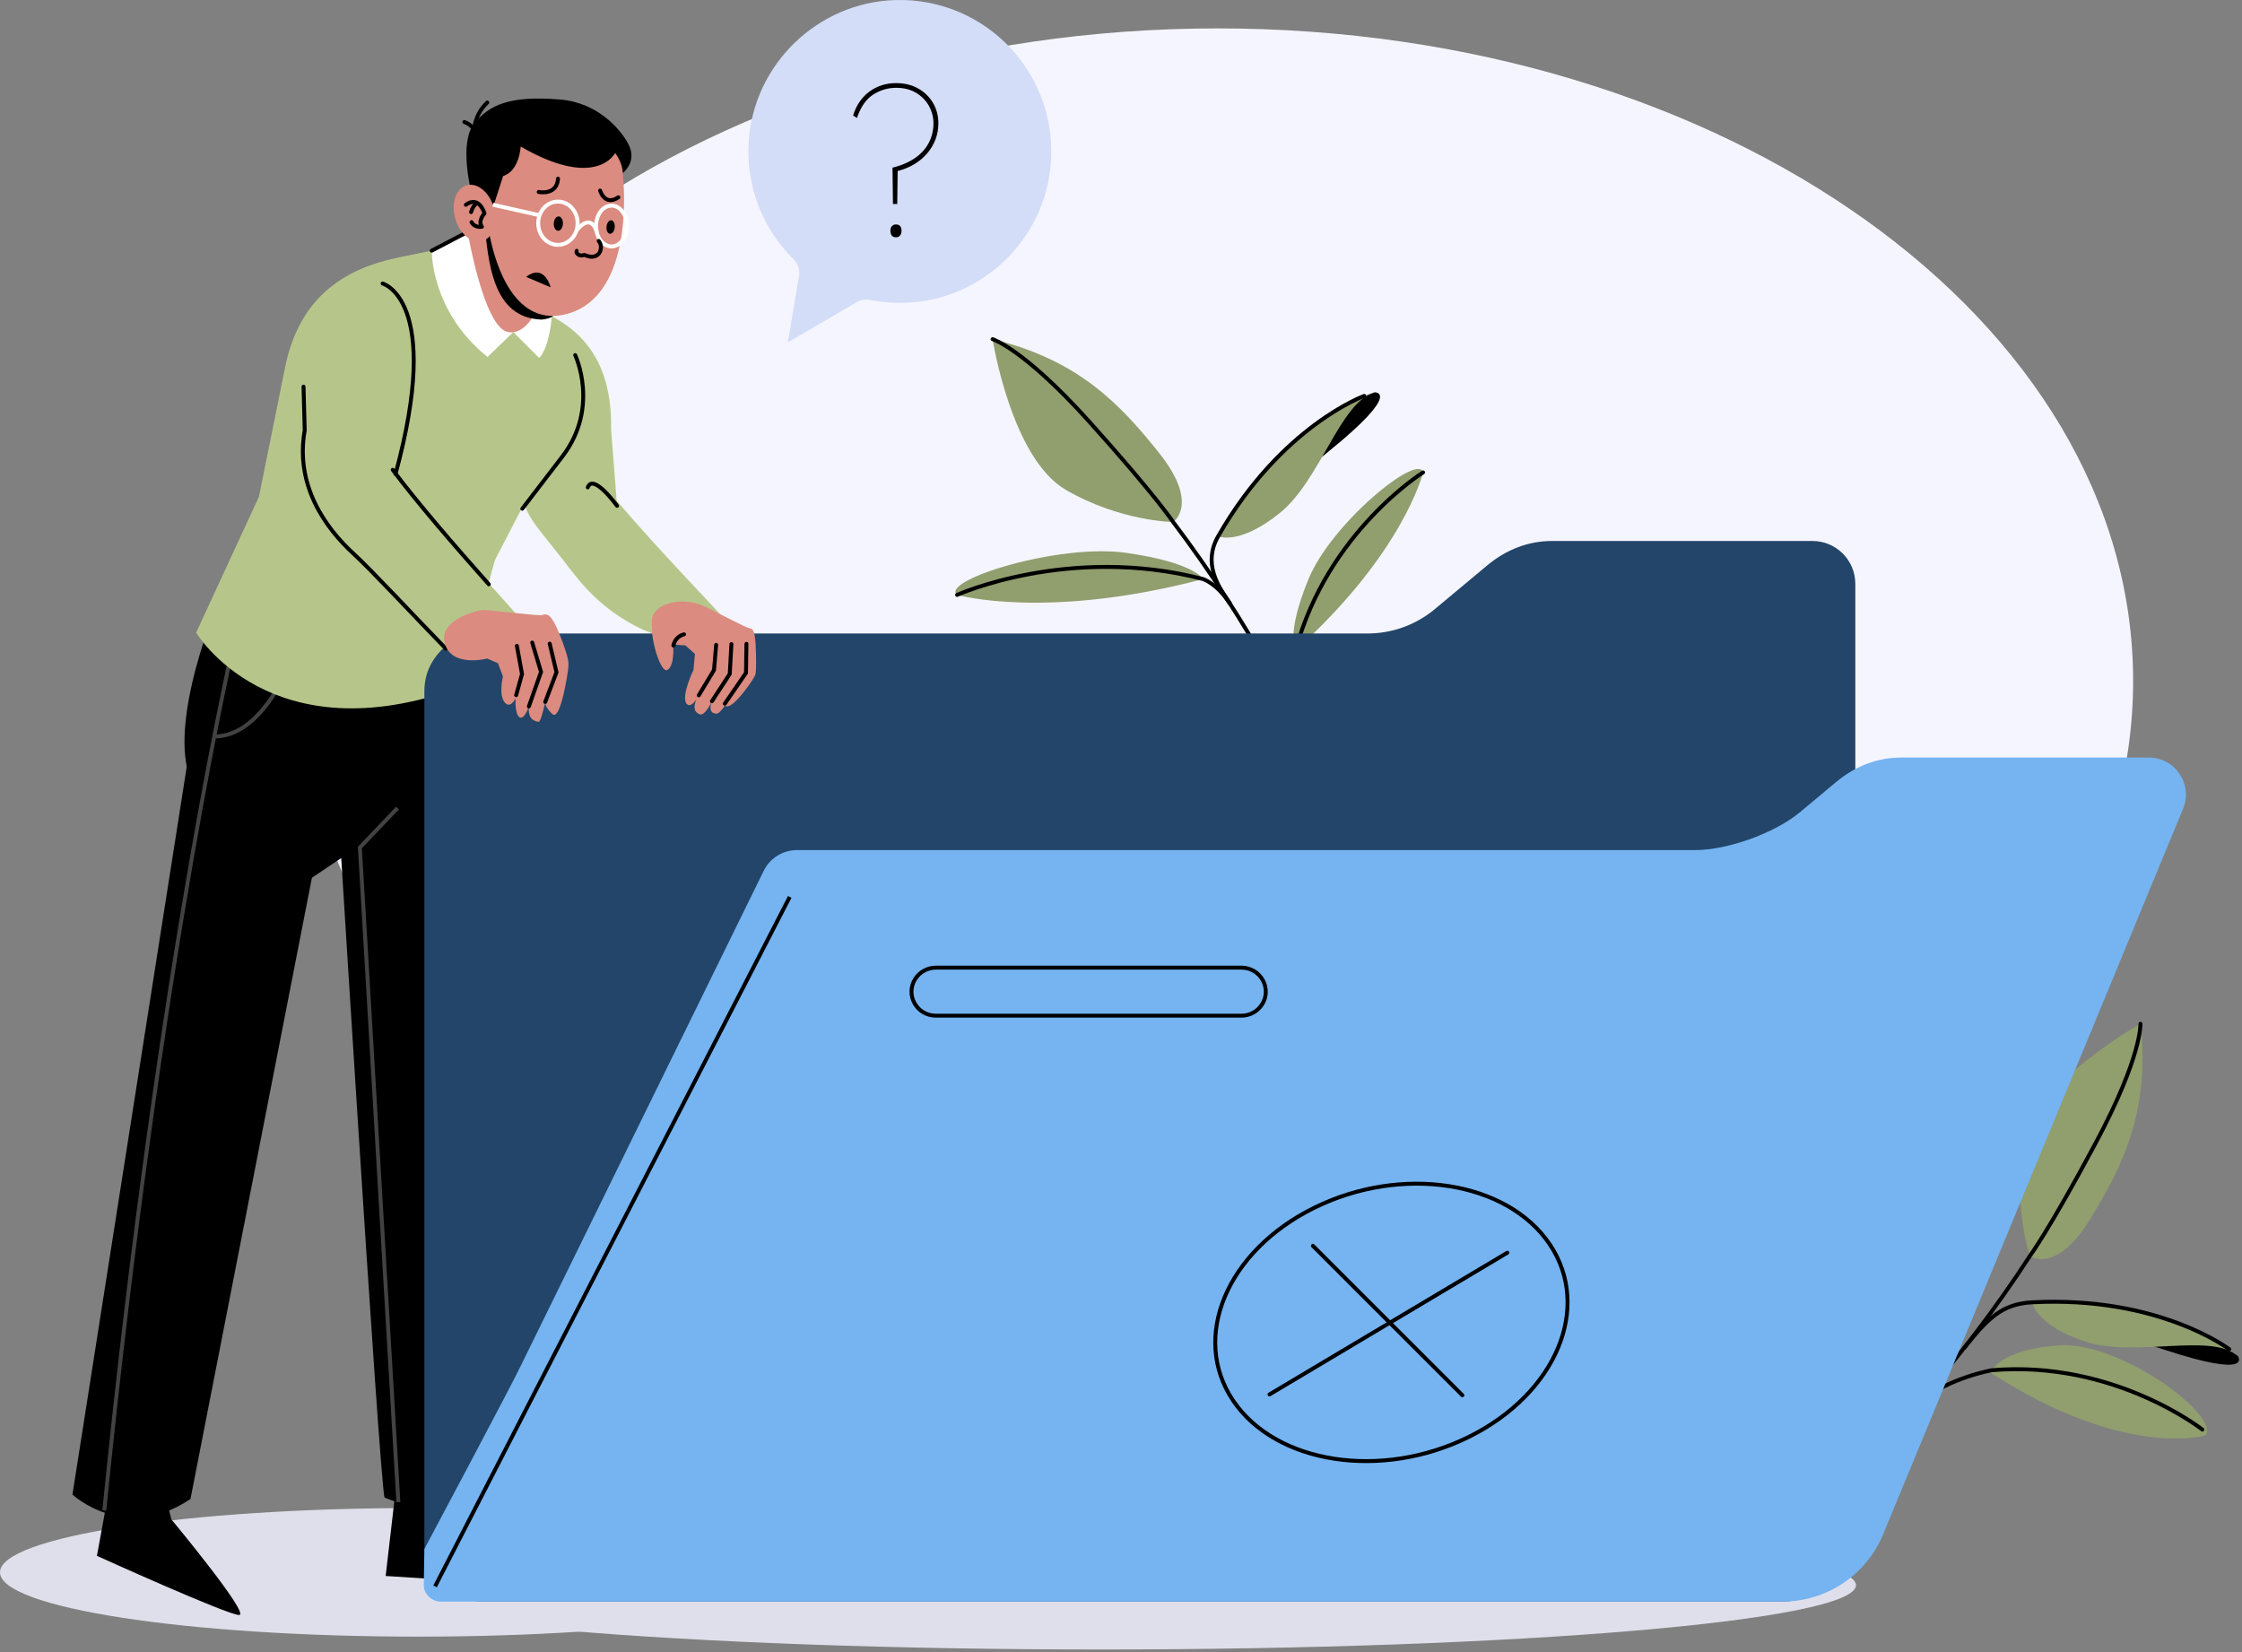 <svg width="570" height="420" viewBox="0 0 570 420" fill="none" xmlns="http://www.w3.org/2000/svg">
<rect x="0" y="0" width="570" height="420" fill="#808080" stroke="none"/>
<g clip-path="url(#clip0_3870_14945)">
<path d="M309.57 339.04C438.114 339.04 542.32 264.759 542.32 173.13C542.32 81.5 438.114 7.22 309.57 7.22C181.026 7.22 76.82 81.5 76.82 173.13C76.82 264.759 181.026 339.04 309.57 339.04Z" fill="#F5F5FF"/>
<path d="M106.25 416.069C164.93 416.069 212.5 408.749 212.5 399.719C212.5 390.689 164.93 383.369 106.25 383.369C47.57 383.369 0 390.689 0 399.719C0 408.749 47.57 416.069 106.25 416.069Z" fill="#DFDFEB"/>
<path d="M279.91 419.34C385.921 419.34 471.86 412.019 471.86 402.99C471.86 393.96 385.921 386.64 279.91 386.64C173.899 386.64 87.96 393.96 87.96 402.99C87.96 412.019 173.899 419.34 279.91 419.34Z" fill="#DFDFEB"/>
<path d="M227.7 0.01C207.88 0.55 191.48 16.43 190.34 36.219C189.67 47.859 194.18 58.45 201.77 65.93C202.89 67.029 203.41 68.609 203.15 70.159L200.3 87.029L217.84 76.809C218.84 76.23 220.02 76.01 221.15 76.24C225.44 77.1 229.98 77.26 234.66 76.549C251.99 73.919 265.51 59.58 267.11 42.12C269.24 18.869 250.66 -0.61 227.7 0.01Z" fill="#D3DDF7"/>
<path d="M227.02 51.83L226.91 42.62C228.25 42.29 229.48 41.87 230.59 41.34C231.7 40.81 232.67 40.21 233.5 39.52C234.33 38.83 235.03 38.06 235.6 37.21C236.16 36.36 236.59 35.44 236.88 34.46C237.17 33.48 237.32 32.44 237.32 31.36C237.32 29.8 236.94 28.33 236.18 26.95C235.42 25.57 234.33 24.45 232.91 23.6C231.49 22.75 229.81 22.32 227.84 22.32C225.73 22.32 223.78 22.9 221.98 24.06C220.18 25.22 218.81 27.2 217.87 30L216.89 29.35C217.72 26.7 219.12 24.67 221.08 23.25C223.04 21.83 225.27 21.13 227.78 21.13C229.92 21.13 231.8 21.58 233.42 22.49C235.04 23.4 236.3 24.62 237.21 26.17C238.12 27.71 238.57 29.45 238.57 31.37C238.57 32.82 238.32 34.18 237.83 35.46C237.34 36.73 236.65 37.89 235.76 38.95C234.87 40 233.79 40.92 232.52 41.7C231.25 42.48 229.81 43.07 228.22 43.47L228.11 51.86H227.02V51.83ZM226.36 58.69C226.36 58.22 226.49 57.83 226.74 57.52C226.99 57.21 227.34 57.06 227.78 57.06C228.29 57.06 228.65 57.21 228.87 57.5C229.09 57.79 229.2 58.19 229.2 58.7C229.2 59.14 229.08 59.52 228.85 59.84C228.61 60.17 228.26 60.33 227.79 60.33C227.32 60.33 226.96 60.18 226.73 59.89C226.5 59.6 226.38 59.2 226.38 58.69H226.36Z" fill="black"/>
<path d="M116.28 376.71L117.99 389.58C117.99 389.58 150.01 403.22 147.04 403.42C144.07 403.62 98.05 400.65 98.05 400.65L100.76 377.28L116.28 376.71Z" fill="black"/>
<path d="M107.36 166.559C107.36 166.559 104.81 191.119 102.89 192.399C100.98 193.679 98.42 194.309 98.42 194.309L102.57 166.239L107.35 166.559H107.36Z" stroke="#424242" stroke-miterlimit="10"/>
<path d="M56.8 149.68C56.8 149.68 43.82 178.99 47.59 195.32L119.54 184.35L118.04 153.9L56.81 149.68H56.8Z" fill="black"/>
<path d="M119.53 184.34C119.53 184.34 119.94 254.65 120.44 279.15C120.94 303.65 125.22 379.3 125.22 379.3C125.22 379.3 111.78 386.71 97.79 380.72C96.67 380.24 84.62 183.68 84.62 183.68L119.53 184.34Z" fill="black"/>
<path d="M48.78 186.61L18.42 379.95C18.42 379.95 31.68 392.37 48.43 381.07L79.3 223.15L94.29 213.08L96.52 184.27L48.78 186.61Z" fill="black"/>
<path d="M40.81 375.16L43.57 386.27C43.57 386.27 63.77 410.57 60.79 410.57C57.81 410.57 24.64 395.53 24.64 395.53L28.89 372.39L40.8 375.17L40.81 375.16Z" fill="black"/>
<path d="M59.87 161.539C59.87 161.539 40.74 241.979 26.52 383.999" stroke="#424242" stroke-miterlimit="10"/>
<path d="M72.99 170.189C72.99 170.189 66.29 186.939 54.85 187.219" stroke="#424242" stroke-miterlimit="10"/>
<path d="M101.28 381.89L91.49 215.46L101.06 205.43" stroke="#424242" stroke-miterlimit="10"/>
<path d="M101.15 65.48C106.13 64.46 109.76 63.73 109.76 63.73L140.81 80.689C140.86 80.719 140.92 80.749 140.97 80.779C151.14 86.389 155.64 95.919 155.37 109.269L156.88 128.609L140.05 114.959L125.83 142.389L116.8 174.77C68.6 192.3 49.87 160.829 49.87 160.829L65.84 126.259L72.29 94.329C75.35 77.95 84.82 68.85 101.15 65.51V65.48Z" fill="#B6C68A"/>
<path d="M361.8 120.1C361.8 120.1 356.94 140.45 329.41 165.28C329.41 165.28 326.78 161.56 332.66 147.24C338.54 132.92 360.65 115.02 361.8 120.1Z" fill="#919E6E"/>
<path d="M361.8 120.1C361.8 120.1 337.49 135.24 329.41 165.28C329.41 165.28 327.55 175.64 330.55 184.91" stroke="black" stroke-miterlimit="10" stroke-linecap="round"/>
<path d="M298.26 132.71C298.26 132.71 305.1 128.19 294.67 115.13C284.77 102.72 274.16 91.49 252.35 86.22C252.35 86.22 257.09 116.51 271 124.55C284.91 132.59 298.25 132.7 298.25 132.7L298.26 132.71Z" fill="#919E6E"/>
<path d="M243.33 151.239C243.33 151.239 266.01 157.729 305.87 147.209C305.87 147.209 303.71 143.019 286.36 140.549C269.01 138.079 239 147.599 243.33 151.239Z" fill="#919E6E"/>
<path d="M243.33 151.239C243.33 151.239 271.87 138.399 305.87 147.209C305.87 147.209 309.35 148.319 312.65 153.369" stroke="black" stroke-miterlimit="10" stroke-linecap="round"/>
<path d="M261.06 173.31C261.06 173.31 284.64 191.09 324.49 180.57C324.49 180.57 317.78 166.36 300.43 163.88C283.08 161.4 256.73 169.66 261.05 173.3L261.06 173.31Z" fill="#919E6E"/>
<path d="M261.06 173.31C261.06 173.31 288.39 162.63 324.49 180.57C324.49 180.57 328.73 182.79 332.03 187.84" stroke="black" stroke-miterlimit="10" stroke-linecap="round"/>
<path d="M349.45 99.739C349.45 99.739 356.77 99.339 337.99 114.599C320.25 129.009 322.38 129.269 322.38 129.269C322.38 129.269 330.22 106.499 349.45 99.739Z" fill="black"/>
<path d="M309.7 136.34C309.7 136.34 314.99 138.78 325.36 130.43C335.72 122.07 340.66 102.29 349.46 99.75C349.46 99.75 327.42 105.34 309.7 136.35V136.34Z" fill="#919E6E"/>
<path d="M340.88 207.4C331.27 184.45 317.56 158.21 298.26 132.71C298.26 132.71 293.57 125.68 276.89 107.15C260.22 88.63 252.35 86.22 252.35 86.22" stroke="black" stroke-miterlimit="10" stroke-linecap="round"/>
<path d="M346.84 100.649C346.84 100.649 325.72 108.299 309.7 136.339C305.82 143.129 309.57 148.949 312.65 153.379" stroke="black" stroke-miterlimit="10" stroke-linecap="round"/>
<path d="M560.68 364.929C560.68 364.929 540.2 371.079 506.01 348.929C506.01 348.929 508.25 342.979 523.72 342.019C539.18 341.059 564.79 360.149 560.68 364.929Z" fill="#919E6E"/>
<path d="M559.92 363.43C559.92 363.43 537.42 345.72 506.42 348.34C506.42 348.34 496.05 350.12 488.35 356.09" stroke="black" stroke-miterlimit="10" stroke-linecap="round"/>
<path d="M516.1 319.269C516.1 319.269 522.68 324.159 531.41 309.909C539.7 296.379 546.66 282.579 544.19 260.279C544.19 260.279 517.32 275.049 514.49 290.859C511.66 306.679 516.1 319.259 516.1 319.259V319.269Z" fill="#919E6E"/>
<path d="M568.93 344.719C568.93 344.719 573.23 350.659 550.23 343.119C528.51 335.999 529.44 337.919 529.44 337.919C529.44 337.919 552.83 332.199 568.92 344.719H568.93Z" fill="black"/>
<path d="M516.65 331.079C516.65 331.079 517.46 336.849 530.09 341.049C542.72 345.249 562.03 338.689 568.93 344.719C568.93 344.719 552.3 329.209 516.64 331.079H516.65Z" fill="#919E6E"/>
<path d="M460.36 384.759C478.67 367.909 498.68 346.089 516.09 319.269C516.09 319.269 521.11 312.469 532.85 290.479C544.59 268.499 544.18 260.279 544.18 260.279" stroke="black" stroke-miterlimit="10" stroke-linecap="round"/>
<path d="M566.76 343.009C566.76 343.009 548.9 329.379 516.65 331.079C508.84 331.489 505.3 335.299 499.44 342.599" stroke="black" stroke-miterlimit="10" stroke-linecap="round"/>
<path d="M347.66 161.049C353.93 161.049 360 158.849 364.81 154.829L378.16 143.689C382.97 139.679 388.67 137.529 394.52 137.529H460.8C466.81 137.529 471.69 142.409 471.69 148.419V388.359C471.69 398.739 463.28 407.149 452.9 407.149H122.51C114.44 407.149 107.89 400.609 107.89 392.529V175.659C107.89 167.589 114.43 161.039 122.51 161.039H347.66V161.049Z" fill="#234569"/>
<path d="M107.9 393.77C107.9 393.77 130.38 351.59 132.63 346.75L194.08 221.56C195.62 218.23 198.96 216.11 202.63 216.11H430.99C439.29 216.11 451.3 211.76 457.67 206.44L466.88 198.75C471.69 194.74 477.39 192.59 483.24 192.59H546.31C553.02 192.59 557.58 199.41 555.02 205.61L478.75 390.08C474.47 400.42 464.39 407.16 453.2 407.16H112.02C109.8 407.16 107.74 405.26 107.74 403.03L107.89 393.77H107.9Z" fill="#75B4F1"/>
<path d="M200.78 228.01L110.61 403.29" stroke="black" stroke-linejoin="round"/>
<path d="M237.94 258.21H315.61C317.73 258.21 319.7 257.14 320.84 255.38C323.46 251.32 320.5 246 315.61 246H237.94C235.82 246 233.85 247.07 232.71 248.83C230.09 252.89 233.05 258.21 237.94 258.21Z" stroke="black" stroke-linejoin="round"/>
<path d="M383.23 318.46L322.76 354.49" stroke="black" stroke-linecap="round" stroke-linejoin="round"/>
<path d="M333.79 316.72L371.79 354.71" stroke="black" stroke-linecap="round" stroke-linejoin="round"/>
<path d="M334.1 307.06C311.88 318.04 302.66 339.98 313.51 356.07C324.36 372.15 351.17 376.29 373.39 365.31C395.61 354.33 404.83 332.39 393.98 316.3C383.13 300.22 356.32 296.08 334.1 307.06Z" stroke="black" stroke-linecap="round" stroke-linejoin="round"/>
<path d="M123.33 147.22L134.55 159.81C134.55 159.81 124.03 172.22 113.34 164.87L111.63 162.41L123.34 147.21L123.33 147.22Z" fill="#B6C68A"/>
<path d="M97.27 72.08C97.27 72.08 112.64 76.11 100.55 120.53" stroke="black" stroke-miterlimit="10" stroke-linecap="round"/>
<path d="M124.27 148.54C115.97 139.22 105.83 127.51 99.84 119.43" stroke="black" stroke-miterlimit="10" stroke-linecap="round"/>
<path d="M113.33 164.88C105.37 156.72 94.61 145.1 89.91 140.79C82.59 134.08 75 123.28 77.47 109.41L77.17 98.29" stroke="black" stroke-miterlimit="10" stroke-linecap="round"/>
<path d="M161.13 158.92C151.32 153.62 146.81 147.06 143.03 142.2C134.01 130.6 130.81 129.17 133.46 115.67L133.6 101.54L153.17 122.72C160.64 132.63 177.87 150.4 184.24 157.41C184.24 157.41 176.77 167.37 161.14 158.92H161.13Z" fill="#B6C68A"/>
<path d="M121.22 155.34C122.12 155.09 123.06 155.02 123.99 155.12C127.35 155.48 136.34 156.42 137.35 156.43C138.6 156.45 139.62 154.58 142.3 161.34C144.98 168.1 144.5 168.73 144.49 169.62C144.48 170.51 142.53 183.49 140.44 181.54C138.35 179.59 138.63 178.45 138.63 178.45C138.63 178.45 137.5 183.73 136.91 183.52C136.32 183.31 134.12 183.31 134.47 179.59C134.47 179.59 133.27 183.21 132.04 182.31C130.81 181.41 131.08 177.5 131.08 177.5C131.08 177.5 129.76 180.44 128.25 178.48C126.74 176.52 127.87 171.98 127.87 171.98L126.6 168.6L123.86 167.42C123.86 167.42 114.65 169.83 113.06 163.43C111.84 158.52 118.21 156.17 121.22 155.34Z" fill="#DB8B7F"/>
<path d="M139.75 163.63L141.48 170.9L138.62 178.45" stroke="black" stroke-miterlimit="10" stroke-linecap="round"/>
<path d="M135.31 163.36L137.55 170.81L134.46 179.59" stroke="black" stroke-miterlimit="10" stroke-linecap="round"/>
<path d="M131.41 164.19L132.72 171.36L131.22 176.72" stroke="black" stroke-miterlimit="10" stroke-linecap="round"/>
<path d="M123.89 26.069C120.62 29.129 120.57 32.849 120.57 32.849C120.57 32.849 119.45 31.459 118.06 31.019" stroke="black" stroke-miterlimit="10" stroke-linecap="round"/>
<path d="M170.59 153.259C173.7 152.509 176.98 153.019 179.82 154.479C183.56 156.399 189.42 159.37 190.18 159.6C191.31 159.94 192.05 159.33 192.2 166.21C192.26 168.93 192.25 170.81 192.01 171.61C191.77 172.41 186.27 180.62 184.47 179.47C184.42 179.44 184.39 179.41 184.34 179.38C183.88 179.99 183.27 180.749 182.67 181.259C182.22 181.649 179.71 181.59 180.99 178.3C180.99 178.3 179.25 182.11 177.9 181.6C176.14 180.94 176.42 179.239 177.07 177.809C176.25 178.919 175.24 179.82 174.52 178.86C173.11 176.98 176.31 170.3 176.31 170.3L176.68 166.249L174.23 164.059C174.23 164.059 165.49 164.27 165.7 158.05C165.8 155.2 168.11 153.87 170.59 153.27V153.259Z" fill="#DB8B7F"/>
<path d="M189.77 163.68L189.66 171.06L184.28 178.89" stroke="black" stroke-miterlimit="10" stroke-linecap="round"/>
<path d="M185.95 163.739L185.53 171.339L180.99 178.279" stroke="black" stroke-miterlimit="10" stroke-linecap="round"/>
<path d="M182.07 163.939L181.53 170.339L177.65 176.769" stroke="black" stroke-miterlimit="10" stroke-linecap="round"/>
<path d="M171.01 162.229C171.01 162.229 171.89 168.829 169.76 170.279C167.63 171.729 164.19 158.079 166.56 157.899C170.02 157.639 171.02 162.229 171.02 162.229H171.01Z" fill="#DB8B7F"/>
<path d="M173.91 161.27C173.91 161.27 171.79 161.61 171.19 164.1" stroke="black" stroke-miterlimit="10" stroke-linecap="round"/>
<path d="M132.79 129.329L143.09 115.909C152.51 103.449 146.23 90.279 146.23 90.279" stroke="black" stroke-miterlimit="10" stroke-linecap="round"/>
<path d="M156.88 128.59C156.88 128.59 150.81 120.18 149.43 123.9" stroke="black" stroke-miterlimit="10" stroke-linecap="round"/>
<path d="M159.23 58.58L157.48 58.21" stroke="white" stroke-miterlimit="10"/>
<path d="M122.71 56.949L109.77 63.719C109.77 63.719 109.43 79.079 123.96 90.749L130.49 84.409L137.07 90.989C137.07 90.989 139.57 89.019 140.32 80.109L139.15 69.279L122.72 56.949H122.71Z" fill="white"/>
<path d="M139.13 69.289L122.71 56.949L109.76 63.729" stroke="black" stroke-linecap="round" stroke-linejoin="round"/>
<path d="M118.95 59.279C118.95 59.279 122.95 82.669 128.88 84.329C134.8 85.989 138.5 74.289 138.5 74.289L127.03 42.359L118.96 59.279H118.95Z" fill="#DB8B7F"/>
<path d="M140.69 77.109L140.76 80.019C140.81 80.049 140.64 80.919 137.76 81.249C125.09 80.87 124.09 66.609 123.05 55.27C123.05 55.27 141.86 74.85 140.69 77.109Z" fill="black"/>
<path d="M158.42 45.3C158.42 45.3 161.68 74.95 144.28 79.77C126.89 84.59 122.72 56.22 123.32 46.41C123.92 36.6 128.82 31.76 141.01 31.32C159.05 30.67 158.42 45.3 158.42 45.3Z" fill="#DB8B7F"/>
<path d="M132.38 37.27C132.38 37.27 132.05 43.5 127.92 44.75L124.95 53.91C124.95 53.91 122.46 49.84 119.72 48.39C119.72 48.39 116.7 36.29 120.5 31.48C124.31 26.67 129.6 24.23 142.4 25.3C152.14 26.11 157.85 33.02 159.71 36.54C160.31 37.68 161.78 40.88 158.35 44C158.35 44 158.4 41.64 156.4 38.88C156.4 38.88 151.73 48.42 132.38 37.26" fill="black"/>
<path d="M115.71 55.48C116.78 59.39 119.86 61.98 122.59 61.26C125.32 60.54 126.65 56.78 125.58 52.87C124.51 48.96 121.43 46.37 118.7 47.09C115.98 47.81 114.64 51.57 115.71 55.48Z" fill="#DB8B7F"/>
<path d="M140.79 56.789C140.74 57.799 141.22 58.639 141.86 58.669C142.5 58.699 143.06 57.909 143.11 56.899C143.16 55.889 142.68 55.049 142.04 55.019C141.4 54.989 140.84 55.779 140.79 56.789Z" fill="black"/>
<path d="M154.2 57.609C154.1 58.549 154.49 59.369 155.06 59.429C155.64 59.489 156.18 58.779 156.28 57.829C156.38 56.889 155.99 56.069 155.42 56.009C154.84 55.949 154.3 56.659 154.2 57.609Z" fill="black"/>
<path d="M136.96 48.8C136.96 48.8 141.57 49.79 141.87 45.42" stroke="black" stroke-miterlimit="10" stroke-linecap="round"/>
<path d="M152.57 48.449C152.57 48.449 153.74 52.509 157.21 50.159" stroke="black" stroke-miterlimit="10" stroke-linecap="round"/>
<path d="M139.98 73.029C139.98 73.029 138.46 66.84 133.75 70.389L139.98 73.029Z" fill="black"/>
<path d="M118.44 52.069C118.44 52.069 121.5 49.429 123.18 54.249C123.18 54.249 121.39 56.149 122.52 57.639C122.52 57.639 120.76 58.039 119.88 56.479" stroke="black" stroke-linecap="round" stroke-linejoin="round"/>
<path d="M119.77 53.92C119.77 53.92 119.94 52.85 121.13 51.63" stroke="black" stroke-linecap="round" stroke-linejoin="round"/>
<path d="M151.54 57.459C151.54 60.319 153.3 62.65 155.47 62.65C157.64 62.65 159.4 60.33 159.4 57.459C159.4 54.59 157.64 52.27 155.47 52.27C153.3 52.27 151.54 54.59 151.54 57.459Z" stroke="white" stroke-miterlimit="10"/>
<path d="M136.83 56.75C136.83 59.79 139.07 62.25 141.84 62.25C144.61 62.25 146.85 59.79 146.85 56.75C146.85 53.71 144.61 51.25 141.84 51.25C139.07 51.25 136.83 53.71 136.83 56.75Z" stroke="white" stroke-miterlimit="10"/>
<path d="M151.72 58.959C151.72 58.959 150.5 53.789 146.55 58.589" stroke="white" stroke-miterlimit="10"/>
<path d="M136.93 54.67L125.3 52.05" stroke="white" stroke-miterlimit="10"/>
<path d="M152.21 61.25C152.79 61.98 152.91 62.85 152.62 63.79C152.33 64.72 151.39 65.29 150.42 65.27C149.98 65.27 149.55 65.14 149.13 65.01C148.95 64.95 148.58 64.76 148.38 64.84C147.42 65.26 146.3 64.43 146.62 63.77" stroke="black" stroke-miterlimit="10" stroke-linecap="round"/>
</g>
<defs>
<clipPath id="clip0_3870_14945">
<rect width="569.25" height="419.33" fill="white"/>
</clipPath>
</defs>
</svg>

